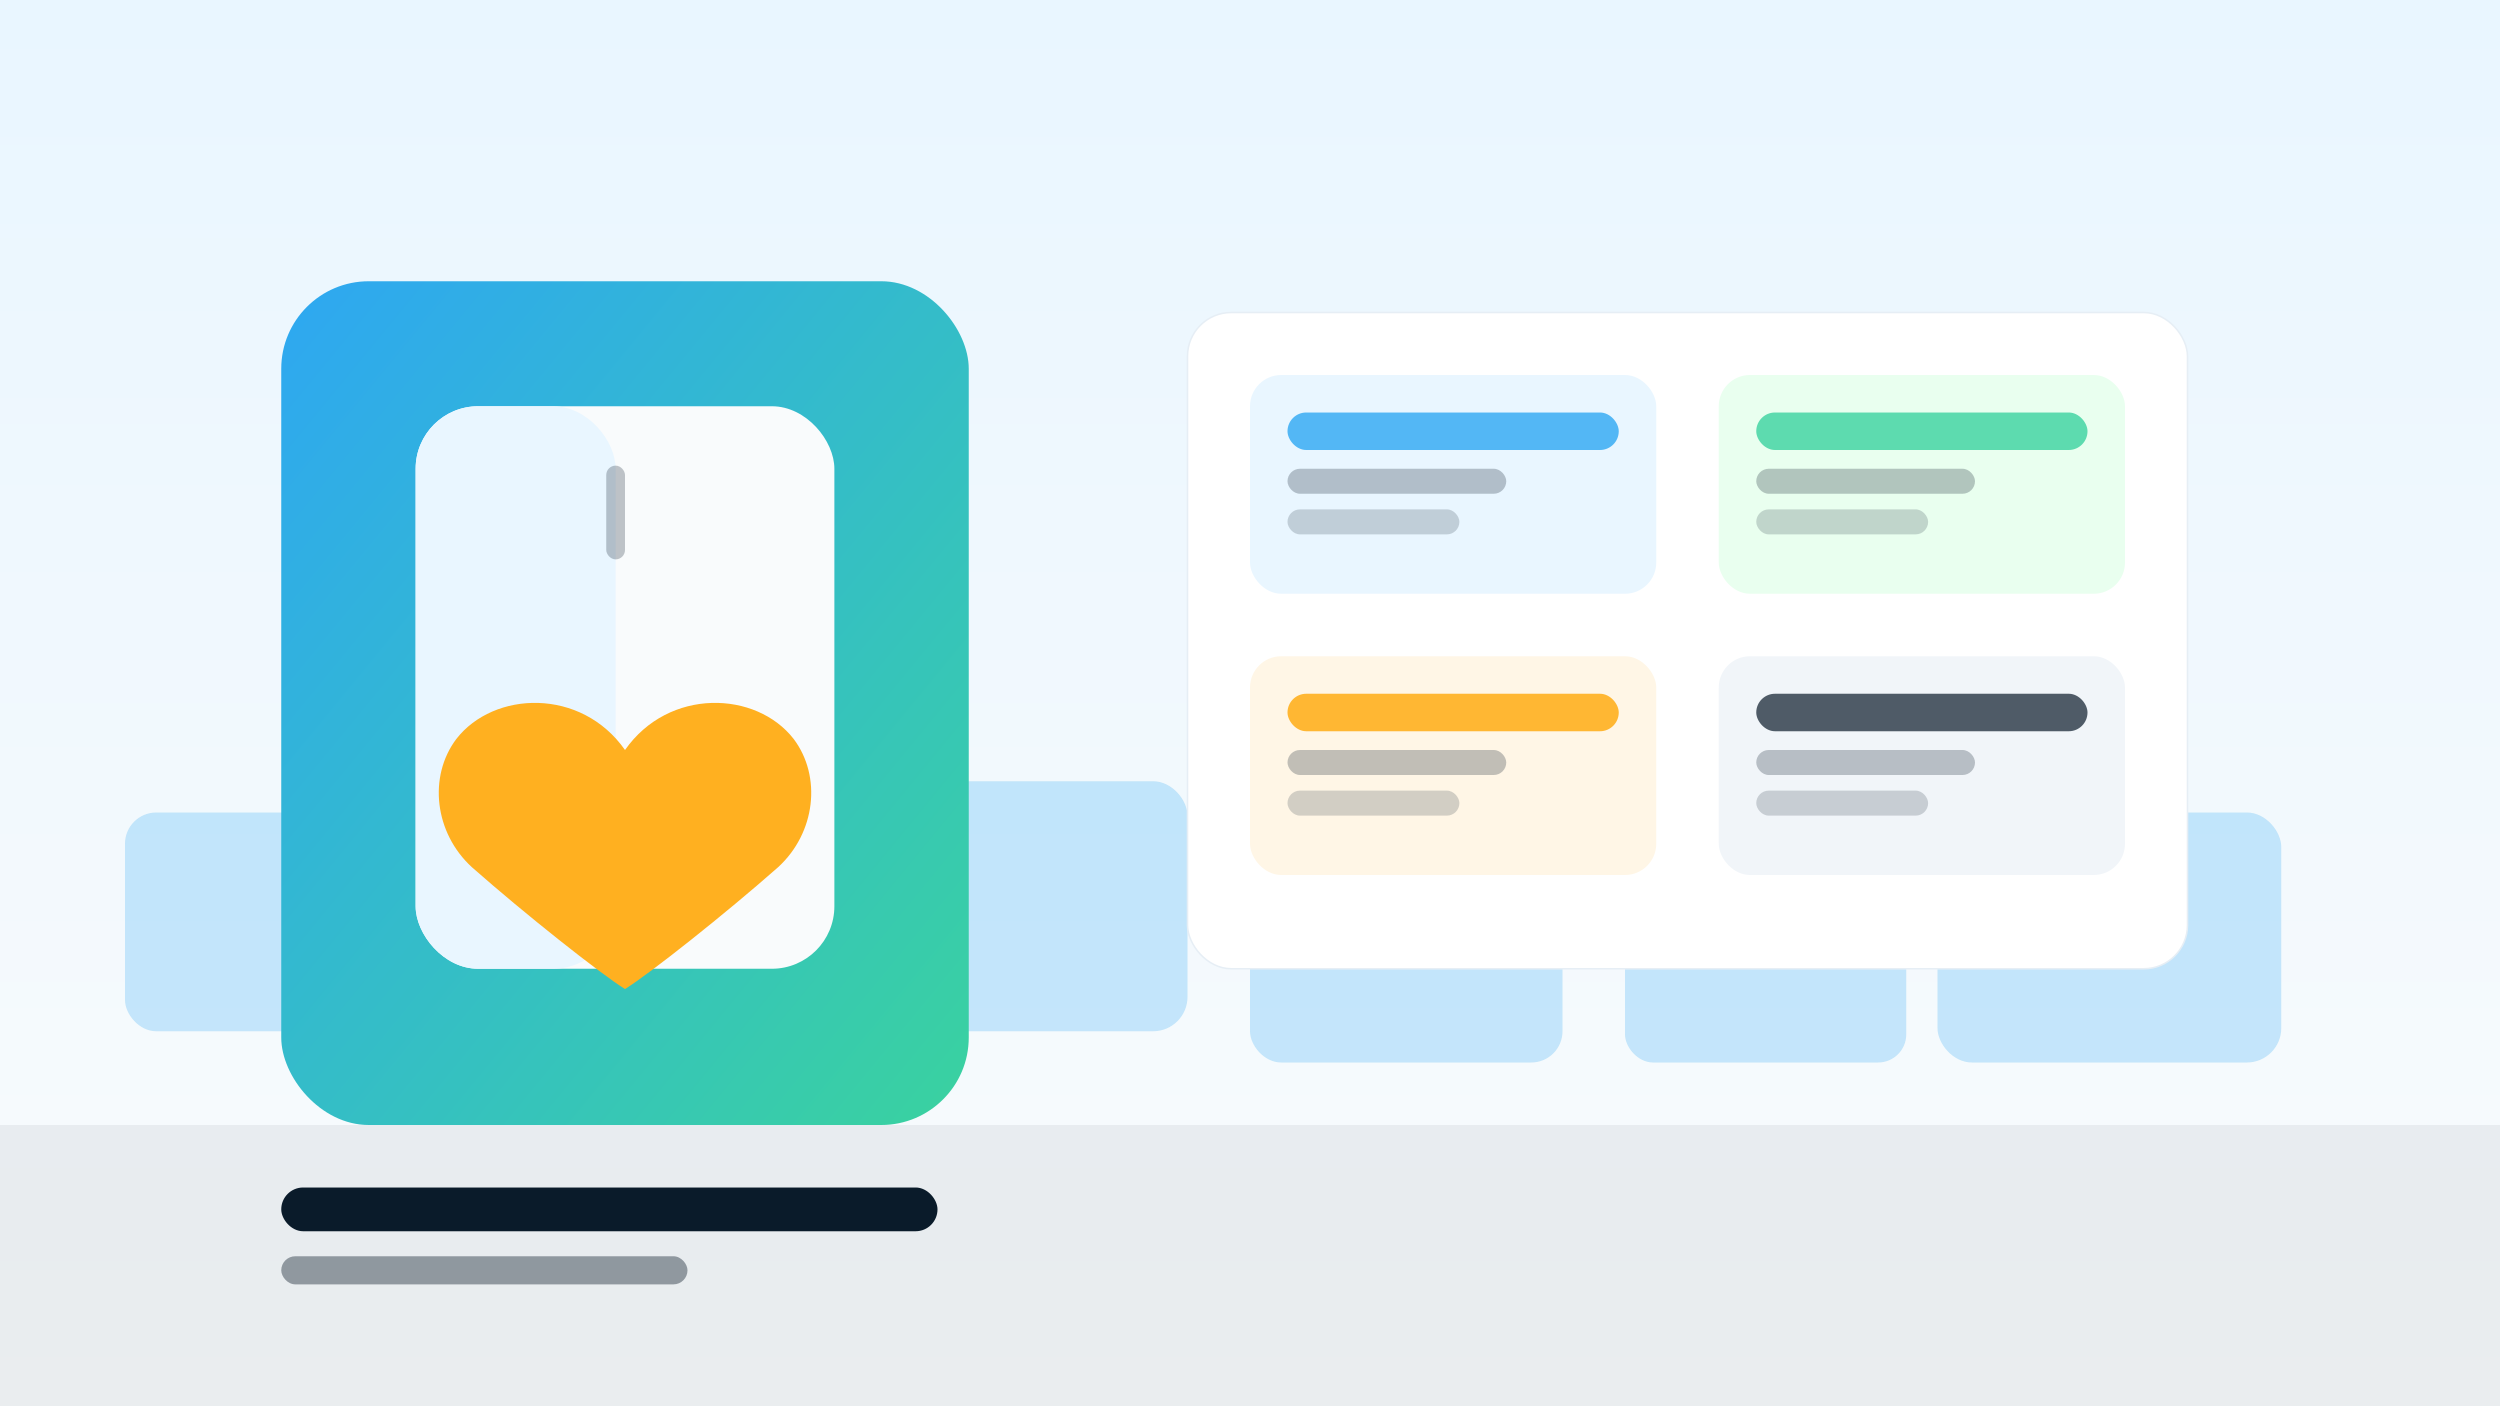 <svg xmlns="http://www.w3.org/2000/svg" viewBox="0 0 1600 900" role="img" aria-label="wefrigerator hero illustration">
  <rect x="0" y="0" width="1600" height="900" fill="#808080" stroke="none"/>
  <defs>
    <linearGradient id="sky" x1="0" y1="0" x2="0" y2="1">
      <stop offset="0" stop-color="#E9F6FF"/>
      <stop offset="1" stop-color="#F9FBFC"/>
    </linearGradient>
    <linearGradient id="tile" x1="0" y1="0" x2="1" y2="1">
      <stop offset="0" stop-color="#2EA7F2"/>
      <stop offset="1" stop-color="#3AD29F"/>
    </linearGradient>
  </defs>
  <rect width="1600" height="900" fill="url(#sky)"/>
  <g opacity="0.25" fill="#2EA7F2">
    <rect x="80" y="520" width="200" height="140" rx="20"/>
    <rect x="320" y="560" width="180" height="120" rx="18"/>
    <rect x="540" y="500" width="220" height="160" rx="22"/>
    <rect x="800" y="540" width="200" height="140" rx="20"/>
    <rect x="1040" y="560" width="180" height="120" rx="18"/>
    <rect x="1240" y="520" width="220" height="160" rx="22"/>
  </g>
  <rect x="0" y="720" width="1600" height="180" fill="#0A1B2A" opacity="0.06"/>
  <g transform="translate(180,180)">
    <rect width="440" height="540" rx="56" fill="url(#tile)"/>
    <rect x="86" y="80" width="268" height="360" rx="40" fill="#F9FBFC"/>
    <rect x="86" y="80" width="128" height="360" rx="40" fill="#E9F6FF"/>
    <rect x="208" y="118" width="12" height="60" rx="6" fill="#0A1B2A" opacity="0.25"/>
    <rect x="208" y="300" width="12" height="60" rx="6" fill="#0A1B2A" opacity="0.25"/>
    <path d="M220 300c-28-40-84-38-108-7-18 24-14 60 10 82 34 30 82 68 98 78 16-10 64-48 98-78 24-22 28-58 10-82-24-31-80-33-108 7z" fill="#FFB020"/>
  </g>
  <g transform="translate(760,200)">
    <rect x="0" y="0" width="640" height="420" rx="28" fill="#fff" stroke="#E6EEF5"/>
    <g transform="translate(40,40)">
      <rect width="260" height="140" rx="20" fill="#E9F6FF"/>
      <rect x="24" y="24" width="212" height="24" rx="12" fill="#2EA7F2" opacity="0.8"/>
      <rect x="24" y="60" width="140" height="16" rx="8" fill="#0A1B2A" opacity="0.25"/>
      <rect x="24" y="86" width="110" height="16" rx="8" fill="#0A1B2A" opacity="0.18"/>
    </g>
    <g transform="translate(340,40)">
      <rect width="260" height="140" rx="20" fill="#E9FFEF"/>
      <rect x="24" y="24" width="212" height="24" rx="12" fill="#3AD29F" opacity="0.8"/>
      <rect x="24" y="60" width="140" height="16" rx="8" fill="#0A1B2A" opacity="0.25"/>
      <rect x="24" y="86" width="110" height="16" rx="8" fill="#0A1B2A" opacity="0.18"/>
    </g>
    <g transform="translate(40,220)">
      <rect width="260" height="140" rx="20" fill="#FFF6E6"/>
      <rect x="24" y="24" width="212" height="24" rx="12" fill="#FFB020" opacity="0.9"/>
      <rect x="24" y="60" width="140" height="16" rx="8" fill="#0A1B2A" opacity="0.25"/>
      <rect x="24" y="86" width="110" height="16" rx="8" fill="#0A1B2A" opacity="0.18"/>
    </g>
    <g transform="translate(340,220)">
      <rect width="260" height="140" rx="20" fill="#F1F5F9"/>
      <rect x="24" y="24" width="212" height="24" rx="12" fill="#0A1B2A" opacity="0.7"/>
      <rect x="24" y="60" width="140" height="16" rx="8" fill="#0A1B2A" opacity="0.25"/>
      <rect x="24" y="86" width="110" height="16" rx="8" fill="#0A1B2A" opacity="0.18"/>
    </g>
  </g>
  <g transform="translate(180,760)" fill="#0A1B2A">
    <rect x="0" y="0" width="420" height="28" rx="14"/>
    <rect x="0" y="44" width="260" height="18" rx="9" opacity="0.4"/>
  </g>
</svg>